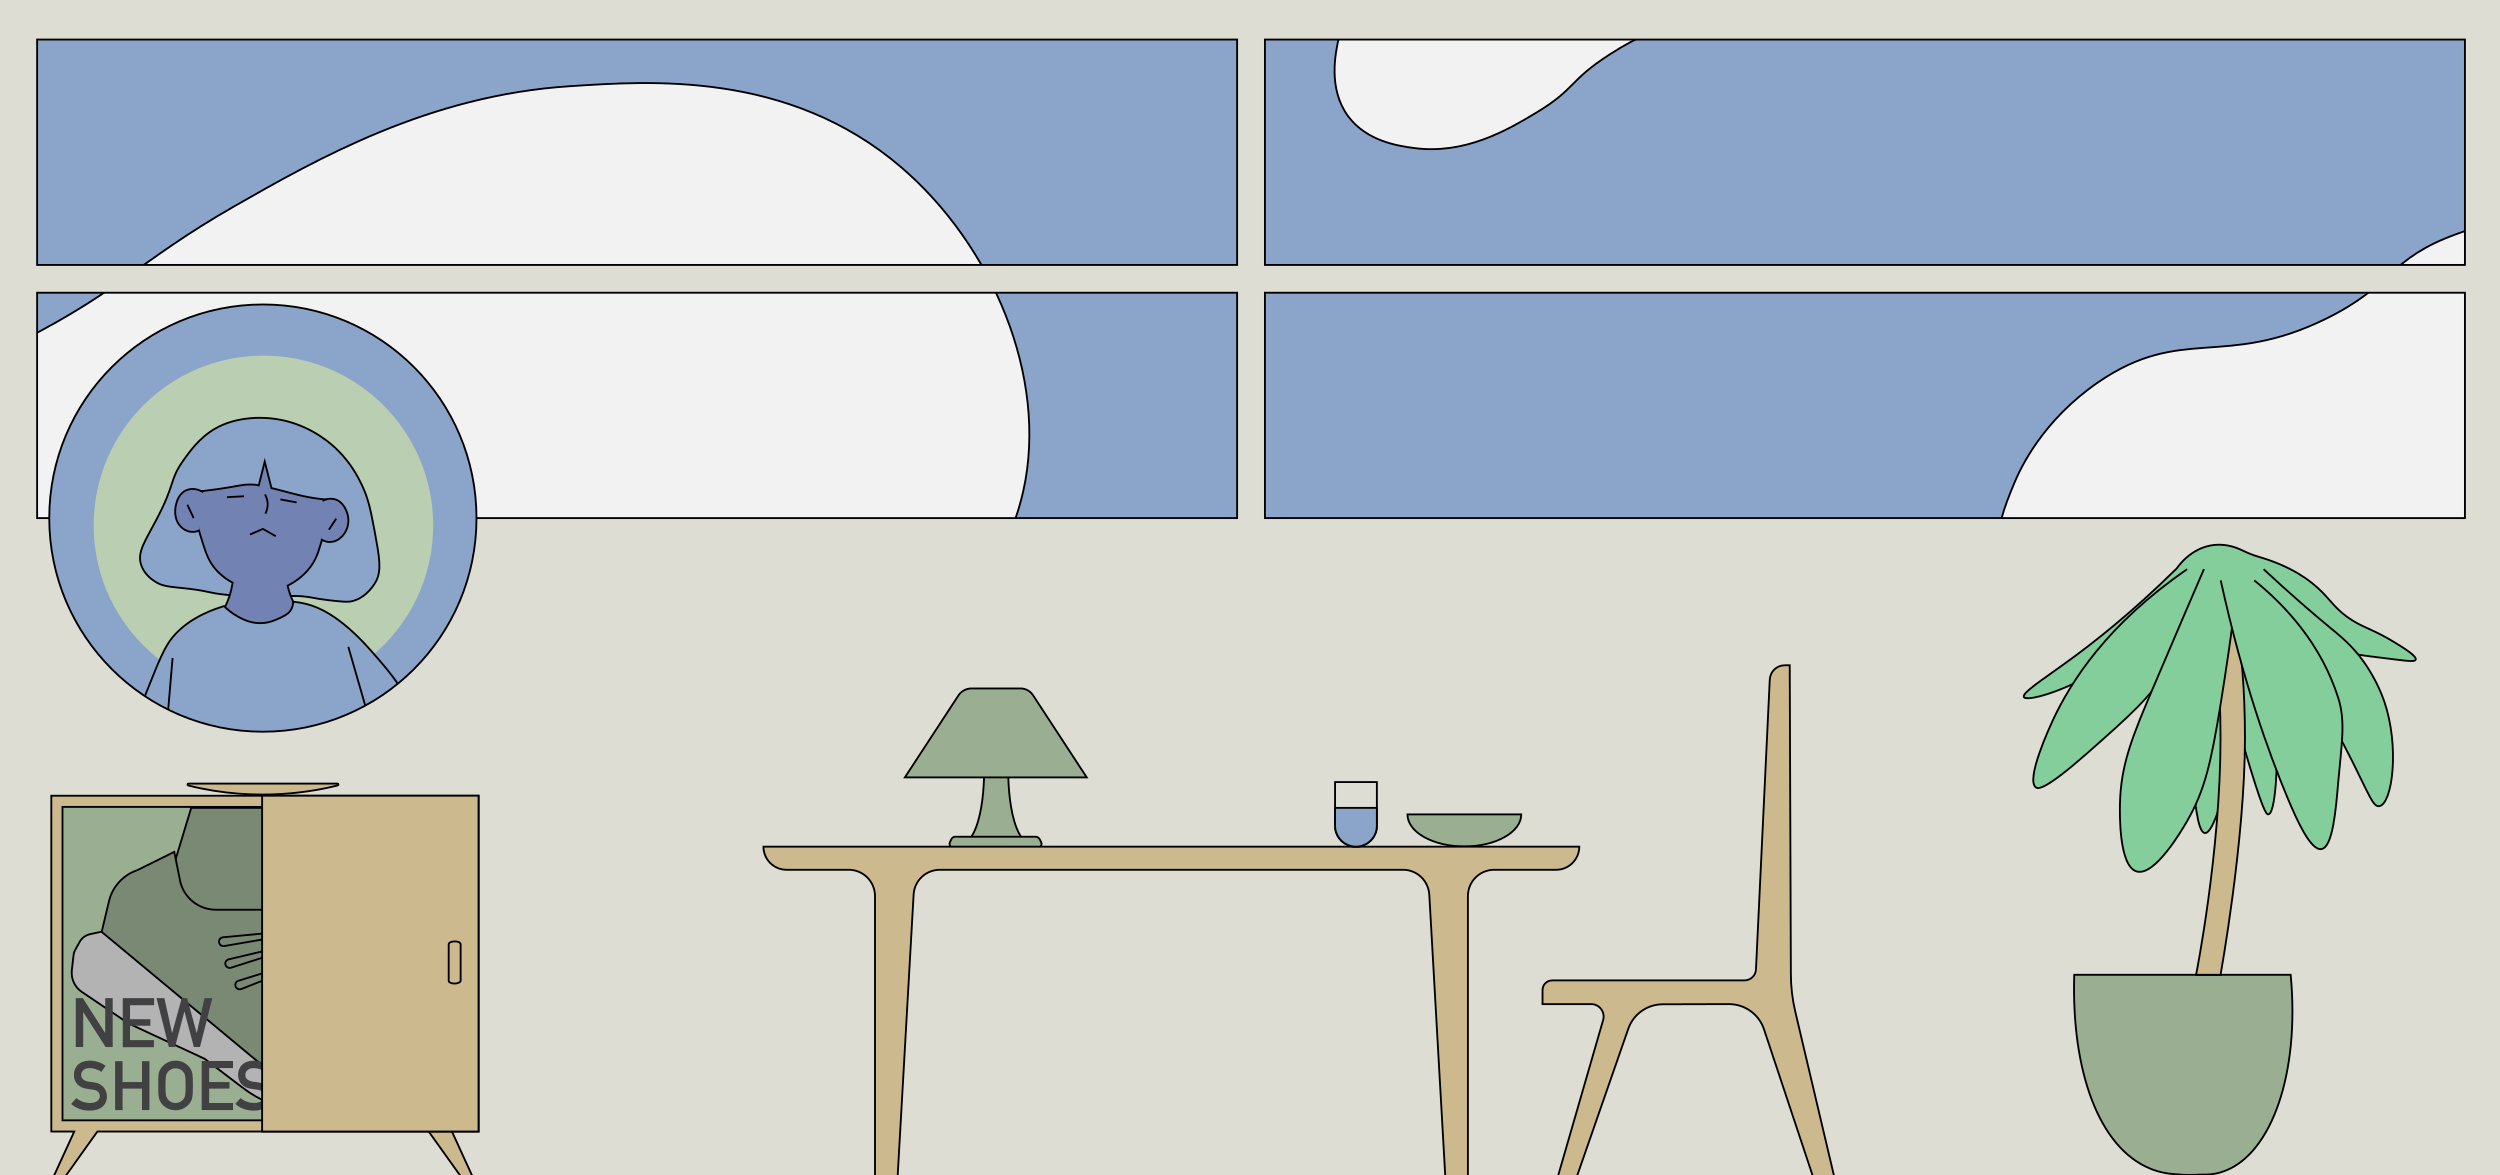 <?xml version="1.0" encoding="utf-8"?>
<!-- Generator: Adobe Illustrator 22.1.0, SVG Export Plug-In . SVG Version: 6.00 Build 0)  -->
<svg version="1.1" id="Layer_1" xmlns="http://www.w3.org/2000/svg" xmlns:xlink="http://www.w3.org/1999/xlink" x="0px" y="0px"
	 viewBox="0 0 1340 630" style="enable-background:new 0 0 1340 630;" xml:space="preserve">
<rect x="0" y="0" width="1340" height="630" fill="#333333" stroke="none"/>
<style type="text/css">
	.st0{fill:#8BA4C9;}
	.st1{fill:#F2F2F2;stroke:#000000;stroke-miterlimit:10;}
	.st2{fill:#FFFFFF;stroke:#000000;stroke-miterlimit:10;}
	.st3{fill:#DDDDD3;}
	.st4{fill:none;stroke:#000000;stroke-miterlimit:10;}
	.st5{fill:#CCB98D;stroke:#000000;stroke-miterlimit:10;}
	.st6{fill:#9AAF92;stroke:#000000;stroke-miterlimit:10;}
	.st7{fill:#E8E7E7;}
	.st8{fill:#84CE9B;stroke:#000000;stroke-miterlimit:10;}
	.st9{fill:#B3B3B3;stroke:#000000;stroke-miterlimit:10;}
	.st10{fill:#7A8974;stroke:#000000;stroke-miterlimit:10;}
	.st11{fill:#414143;}
	.st12{fill:#E8E0CD;}
	.st13{clip-path:url(#SVGID_3_);fill:#8BA4C9;stroke:#000000;stroke-miterlimit:10;}
	.st14{clip-path:url(#SVGID_5_);fill:#E8E0CD;stroke:#424143;stroke-miterlimit:10;}
	.st15{clip-path:url(#SVGID_9_);fill:#E8E0CD;stroke:#424143;stroke-miterlimit:10;}
	.st16{clip-path:url(#SVGID_11_);fill:#E8E0CD;stroke:#424143;stroke-miterlimit:10;}
	.st17{clip-path:url(#SVGID_13_);fill:#8BA4C9;}
	.st18{clip-path:url(#SVGID_15_);fill:#E8E0CD;stroke:#424143;stroke-miterlimit:10;}
	.st19{clip-path:url(#SVGID_17_);fill:#E8E0CD;stroke:#424143;stroke-miterlimit:10;}
	.st20{clip-path:url(#SVGID_19_);fill:#E8E0CD;stroke:#424143;stroke-miterlimit:10;}
	.st21{clip-path:url(#SVGID_21_);fill:#E8E0CD;stroke:#424143;stroke-miterlimit:10;}
	.st22{clip-path:url(#SVGID_23_);fill:#E8E0CD;stroke:#424143;stroke-miterlimit:10;}
	.st23{clip-path:url(#SVGID_25_);fill:#E8E0CD;stroke:#424143;stroke-miterlimit:10;}
	.st24{fill:none;stroke:#424143;stroke-miterlimit:10;}
	.st25{fill:#8BA4C9;stroke:#000000;stroke-miterlimit:10;}
	.st26{clip-path:url(#SVGID_26_);fill:#BACEB2;}
	.st27{clip-path:url(#SVGID_26_);fill:#8BA4C9;stroke:#000000;stroke-miterlimit:10;}
	.st28{clip-path:url(#SVGID_26_);fill:#7282B2;stroke:#000000;stroke-miterlimit:10;}
	.st29{clip-path:url(#SVGID_26_);fill:#8BA4C9;}
	.st30{clip-path:url(#SVGID_26_);fill:#424143;stroke:#000000;stroke-miterlimit:10;}
</style>
<rect x="-15.5" y="-10.4" class="st0" width="1380" height="305.6"/>
<path class="st1" d="M-178.9,352.2c19.4-68.6,67.4-107.9,88.3-122.6c29.1-20.5,37.5-15.7,90.4-41.1c63.3-30.4,72.4-47.4,125.9-78
	c43.8-25,104.1-59.5,179.9-64.3c41.8-2.7,116.8-8.6,177.5,43.5c48.4,41.5,79,112.1,65.4,173.4c-6.2,27.9-20.8,50.9-34.9,73
	c0,0-26,41-61.9,73c-62.9,56.1-172.1,61.4-304.2,77.2c-224.9,26.8-279.3,55.5-315.5,14.4C-207.9,455-184.1,370.7-178.9,352.2z"/>
<path class="st1" d="M813.6-60.7c-9.6,3.1-84.6,28.1-96,81c-1.8,8.1-5.9,27.2,5,42c10,13.5,27,15.9,35,17c27.5,3.8,50.4-9.6,66-19
	c21.3-12.9,16.9-16.7,39-31c31.8-20.6,44.6-15,60-33c2.4-2.8,21-25.1,14-46c-9-26.7-52.7-29.6-59-30
	C846.6-81.8,823.1-67.3,813.6-60.7z"/>
<path class="st1" d="M1246.4,171c-54.3,26.5-76.9,3.3-121.5,33.7c-30.4,20.8-42.1,46.8-45.1,53.9c-5.3,12.8-11.3,27.1-7.7,42.5
	c8.4,35.2,63.6,59.7,107.8,52.8c29.2-4.5,26.4-18.5,81.6-39.6c29.5-11.3,35.2-9.1,66.3-22c17.1-7.1,39.4-16.5,63.2-33.3
	c32.7-23.1,64.9-45.8,63.9-76.7c-1.2-36.3-47.6-58.2-51.8-60.1c-34.6-15.8-68.7-3.1-86,3.1C1279.8,138.7,1283.5,152.9,1246.4,171z"
	/>
<polyline class="st2" points="1196.5,310 1201.5,302 1236.5,306 1236.5,309 "/>
<path class="st3" d="M1351.2,638.6V-4.5H-5.2v643.2h1356.4L1351.2,638.6L1351.2,638.6z M678,21.2h643.2V142H678V21.2z M678,156.9
	h643.2v120.8H678V156.9z M19.9,21.2h643.2V142H19.9V21.2z M19.9,156.9h643.2v120.8H19.9V156.9z"/>
<rect x="678" y="21.2" class="st4" width="643.2" height="120.8"/>
<rect x="19.9" y="21.2" class="st4" width="643.2" height="120.8"/>
<rect x="19.9" y="156.9" class="st4" width="643.2" height="120.8"/>
<rect x="678" y="156.9" class="st4" width="643.2" height="120.8"/>
<polygon class="st5" points="255.5,635.5 239.5,600.5 225.5,600.5 250.5,635.5 "/>
<polygon class="st5" points="256.5,426.5 27.5,426.5 27.5,606.5 39.8,606.5 26.5,635.5 31.5,635.5 52.2,606.5 256.5,606.5 "/>
<path class="st6" d="M540.4,411.2h-5.2h-2.5h-5.2c0,0,1.1,42.8-15.6,42.8h20.8h2.5H556C539.3,453.9,540.4,411.2,540.4,411.2z"/>
<path class="st6" d="M555.2,448.5h-43.3c-0.8,0-1.6,0.5-1.9,1.2l-0.8,1.6c-0.7,1.4,0.3,3.2,1.9,3.2h45c1.6,0,2.7-1.7,1.9-3.2
	l-0.8-1.6C556.7,449,556,448.5,555.2,448.5z"/>
<path class="st6" d="M815.4,436.5c0,9.5-13.6,17.2-30.5,17.2s-30.5-7.7-30.5-17.2H815.4z"/>
<path class="st7" d="M684.5,412.6"/>
<path class="st5" d="M846.5,453.8H629.2h-2.8H409.2l0,0c0,6.8,5.5,12.4,12.4,12.4h33.3c7.8,0,14.1,6.3,14.1,14.1v163.1h11.4
	l9.3-163.9c0.4-7.5,6.6-13.3,14.1-13.3h122.7h2.8H752c7.5,0,13.6,5.8,14.1,13.3l9.3,163.9h11.4V480.3c0-7.8,6.3-14.1,14.1-14.1h33.3
	C840.9,466.2,846.5,460.6,846.5,453.8L846.5,453.8z"/>
<path class="st5" d="M834.8,631.4l24.5-84.7c1.2-4.2-2-8.5-6.4-8.5h-26.1v-7.5c0-2.9,2.3-5.2,5.2-5.2h103c3.3,0,6.1-2.6,6.2-5.9
	l7.4-155.3c0.2-4.3,3.7-7.7,8-7.7h2.7l0.6,165.3c0,6.9,0.8,13.8,2.4,20.5l21,89H972l-26.5-79.7c-2.7-8.1-10.3-13.5-18.8-13.5
	l-35.4,0.1c-8.4,0-15.9,5.3-18.6,13.3l-27.8,79.9L834.8,631.4L834.8,631.4z"/>
<path class="st6" d="M553.8,372.8l28.7,43.9H550h-32.5H485l28.7-43.9c1.5-2.3,4.2-3.8,7-3.8H547C549.7,369,552.3,370.4,553.8,372.8z
	"/>
<path class="st8" d="M1198.8,338.5c3.5,39.8-1.7,68.4-7,87c-1.7,5.9-6.2,21.4-10,21c-4.1-0.4-5.6-18.9-7-36c-0.8-9.1-1.4-17-1-28
	c0.6-15.1,2.5-19.4,4-36c0.6-7.2,1.3-17.8,1-31"/>
<path class="st8" d="M1208.8,346.5c11.7,33.7,12.3,58.5,11,74c-0.3,3.3-1.3,15.8-4,16c-1,0.1-2.9-1.4-13-36c-2.4-8.2-3.6-12.3-4-14
	c-5.5-22.5-3-31.5-8-54c-0.8-3.6-2.1-8.8-4-15"/>
<path class="st8" d="M1283.8,344.5c-11.2-6.9-15.9-7.6-23-12c-8.1-5.1-10.9-9.8-16-15c-6.3-6.4-16.5-13.9-34-19
	c-3.1-0.9-6.1-2.1-8.9-3.5c-7.8-3.8-16.1-4.1-23.6-0.4c-4.9,2.4-8.8,6.2-11.6,10.1c-23.9,23.6-44.7,40-59.9,50.9
	c-11.7,8.5-23.1,15.8-22,18c1.3,2.6,19.7-2.6,36-12c5.3-3.1,11-7,30-24c5.8-5.2,13.3-12.1,21.9-20.2l33.1-4.3
	c11.9,6.3,20.8,12.6,27,17.5c12.7,10,18,16.9,30,20c2.2,0.6,8.8,1.4,22,3c6.3,0.8,9.6,1.1,10,0
	C1295.6,351.7,1288.2,347.2,1283.8,344.5z"/>
<path class="st8" d="M1213.3,305.1c14.5,13.5,26.3,23.6,34.5,30.4c6.4,5.3,12.7,10.2,19,19c1.5,2.1,7.2,10.2,11,21
	c8.6,24.6,4.5,55.5-2.5,56.6c-4.3,0.7-6.5-10.4-26-46c-10.7-19.6-20.9-35.5-27-45c-7.2-11.2-13.5-20.5-18-27"/>
<path class="st6" d="M1227.8,522.5h-116c-1.6,51.1,13,92.8,41,104c4.2,1.7,9.2,2.8,15,3c3.6,0.4,6.8,0.3,9.3,0.2
	c1.1-0.1,2.2-0.1,3.3-0.1c4.9,0.1,9-0.7,12.4-2.1C1217.4,618,1232.8,575.6,1227.8,522.5z"/>
<path class="st5" d="M1179.8,315.5c0,0,10.4,19.2,10.4,80.3s-13.1,126.7-13.1,126.7h13.1c0,0,13.1-72.1,13.1-126.7
	s-8.5-80.3-8.5-80.3"/>
<path class="st8" d="M1172.3,305.1c-42.7,29.4-62.2,60-72,81c-1.6,3.5-14.8,32-9,36c1,0.7,4.4,1.9,27-18c22.9-20.2,34.4-30.3,44-46
	c6.3-10.3,15.3-28,19-53"/>
<path class="st8" d="M1181.3,305.1c-4.2,9.7-13.8,32-27,63c-11.2,26.3-17.6,41.6-18,63c-0.1,4.3-0.7,33.3,9,36
	c9.8,2.8,24.6-22.9,27-27c9.6-16.7,12.9-31.7,18-63c2.8-17.4,6-38.7,9-63"/>
<path class="st8" d="M1190.3,311.1c11.9,54.1,25.6,92.1,36,117c4.8,11.4,12.2,28,18,27c6-1,7.7-20.5,9-36c1.7-19.8,4.1-32.1,0-45
	c-9.2-29-28.4-49.6-45-63"/>
<rect x="33.5" y="432.5" class="st6" width="218" height="168"/>
<path class="st5" d="M101,420h79.9c0.6,0,0.7,0.8,0.1,1c-10.8,2.7-42.5,9.5-80.2,0C100.3,420.8,100.4,420,101,420z"/>
<path class="st9" d="M56.2,499l-7.8,1.7c-2.5,0.5-4.6,2.1-5.8,4.3l-2.2,4c-0.6,1-0.9,2.1-1,3.2l-0.9,7.8c-0.5,4.6,1.5,9.1,5.4,11.7
	l23.4,15.8c0.9,0.6,1.9,1.2,2.9,1.7l38.8,18c0.4,0.2,0.8,0.4,1.2,0.7l19.7,15c9,6.9,19.7,11.4,30.9,13l6.5,0.9
	c2.9,0.4,5.8,0.6,8.8,0.6H218c2.8,0,5.3-1.8,6.2-4.5l0,0c0.9-2.7-0.1-5.7-2.4-7.3l-6.8-4.9c-0.3-0.2-0.5-0.4-0.8-0.5L60.6,499.6
	C59.2,498.9,57.7,498.7,56.2,499z"/>
<polygon class="st10" points="146,500.5 181.4,433 102.5,433 94,461 96,495.5 "/>
<path class="st10" d="M54.5,499.5l91.8,76.3c9.1,7.6,20.7,11.7,32.5,11.7H208c4.6,0,8.9-2.5,11.1-6.5l3.4-6.1
	c1.9-3.5,2.7-7.5,2.1-11.4l0,0c-0.7-5-3.8-9.3-8.4-11.4l-39.1-18.8c-3.6-1.8-6.5-4.8-8.1-8.5l-14.2-34c-0.8-2-2.7-3.2-4.9-3.2h-34.3
	c-8.9,0-16.7-6.1-18.9-14.7l-3.3-16.3l-19.8,9.8c-7.6,2.6-13.4,8.9-15.2,16.7L54.5,499.5z"/>
<path class="st11" d="M40.6,535h3.8l11.9,18.6h0.1V535h4v26.2h-3.8l-11.9-18.6h-0.1v18.6h-4V535z"/>
<path class="st11" d="M65.8,535h16.8v3.8H69.7v7.5h10.9v3.5H69.7v7.7h12.8v3.8H65.8V535z"/>
<path class="st11" d="M83.9,535h4.2l4.1,18.6h0.1l5.1-18.6h2.9l5.1,18.6h0.1l4.1-18.6h4.2l-6.6,26.2h-3.3l-5-18.9h-0.1l-5,18.9h-3.3
	L83.9,535z"/>
<path class="st11" d="M40.9,588.6c2,1.6,4.6,2.6,7.4,2.6c3.2,0,5.2-1.5,5.2-3.6c0-1.8-1.1-3.2-3.4-3.5c-1.2-0.1-2.1-0.3-3.5-0.5
	c-4.5-0.6-7-3.6-7-7.4c0-4.5,3.1-7.7,8.5-7.7c3.2,0,6.1,1.1,8.5,2.7l-2.2,3.3c-1.9-1.2-4.2-2-6.5-2c-2.4,0-4.4,1.3-4.4,3.8
	c0,1.5,1.1,2.9,3.7,3.4c0.7,0.1,1.7,0.3,2.9,0.4c4.9,0.6,7.2,4,7.2,7.6c0,4.8-3.6,7.6-9.2,7.6c-3.9,0-7.3-1.2-10-3.6L40.9,588.6z"/>
<path class="st11" d="M76.1,583.5H65.7V595h-4v-26.2h4V580h10.4v-11.2h4V595h-4V583.5z"/>
<path class="st11" d="M85.9,573.2c1.3-2.3,4.1-4.7,8.2-4.7s7,2.4,8.2,4.7c0.8,1.5,1.1,2.3,1.1,8.6s-0.3,7.1-1.1,8.6
	c-1.3,2.3-4.1,4.7-8.2,4.7s-7-2.4-8.2-4.7c-0.8-1.5-1.1-2.3-1.1-8.6S85,574.8,85.9,573.2z M90,589.3c0.8,1,2.2,1.9,4.1,1.9
	s3.2-0.9,4.1-1.9c1-1.3,1.3-2.1,1.3-7.4s-0.3-6.1-1.3-7.4c-0.8-1-2.2-1.9-4.1-1.9s-3.2,0.9-4.1,1.9c-1,1.3-1.3,2.1-1.3,7.4
	S89,587.9,90,589.3z"/>
<path class="st11" d="M108.1,568.7h16.8v3.8h-12.8v7.5H123v3.5h-10.9v7.7h12.8v3.8h-16.8C108.1,595,108.1,568.7,108.1,568.7z"/>
<path class="st11" d="M128.9,588.6c2,1.6,4.6,2.6,7.4,2.6c3.2,0,5.2-1.5,5.2-3.6c0-1.8-1.1-3.2-3.4-3.5c-1.2-0.1-2.1-0.3-3.5-0.5
	c-4.5-0.6-7-3.6-7-7.4c0-4.5,3.1-7.7,8.5-7.7c3.2,0,6.1,1.1,8.5,2.7l-2.2,3.3c-1.9-1.2-4.2-2-6.5-2c-2.4,0-4.4,1.3-4.4,3.8
	c0,1.5,1.1,2.9,3.7,3.4c0.7,0.1,1.7,0.3,2.9,0.4c4.9,0.6,7.2,4,7.2,7.6c0,4.8-3.6,7.6-9.2,7.6c-3.9,0-7.3-1.2-10-3.6L128.9,588.6z"
	/>
<path class="st10" d="M160.5,498.5l-41,3.9c-0.7,0.1-1.3,0.4-1.7,1l0,0c-1.2,1.7,0.3,4,2.3,3.7l43.1-7.4l-1.1-0.8
	C161.6,498.6,161,498.4,160.5,498.5z"/>
<path class="st10" d="M162.7,504.7l-40.1,9.5c-0.7,0.2-1.3,0.6-1.6,1.2l0,0c-0.9,1.9,0.8,3.9,2.8,3.3l41.7-13.3l-1.2-0.6
	C163.8,504.6,163.2,504.6,162.7,504.7z"/>
<path class="st10" d="M167.1,513.4l-39.3,12.3c-0.7,0.2-1.2,0.7-1.5,1.3l0,0c-0.8,1.9,1.1,3.9,3.1,3.1L170,514l-1.3-0.5
	C168.2,513.2,167.7,513.2,167.1,513.4z"/>
<rect x="140.5" y="426.5" class="st5" width="116" height="180"/>
<path class="st5" d="M240.5,506.1v19.6c0,1.2,2.8,1.9,4.9,1.2l0,0c0.9-0.3,1.5-0.7,1.5-1.2v-19.6c0-0.4-0.4-0.8-0.9-1.1l0,0
	C243.9,504.1,240.5,504.8,240.5,506.1z"/>
<g>
	<g>
		<circle id="SVGID_7_" class="st12" cx="-923.9" cy="208" r="114.5"/>
	</g>
	<g>
		<g>
			<defs>
				<circle id="SVGID_2_" cx="-923.9" cy="208" r="114.5"/>
			</defs>
			<clipPath id="SVGID_3_">
				<use xlink:href="#SVGID_2_"  style="overflow:visible;"/>
			</clipPath>
			<path class="st13" d="M-970,128.3c-15,7.4-22.6,19.6-31.5,34.2c-4.5,7.3-13.1,21.6-17.5,42c-3.3,15.2-0.5,16.5-2.7,48.5
				c-1.9,28.4-4.2,28.5-3.3,40.5c0.6,8.5,2.3,34.4,18.5,51c19.5,20.1,49.2,18,83.5,15.5c21.6-1.6,52.9-3.8,85-25
				c13.8-9.1,38.9-25.7,49.5-58c2.6-7.8,11.2-34.1,0-58.5c-5-11-7.6-7.5-31.5-39.5c-6.6-8.8-11.8-16.3-21.5-27.5
				C-854,137-859.1,133.3-861,132c-12.2-8.4-24.2-10.7-31.7-12c-14.1-2.5-25.1-1-47,2C-955.8,124.2-963.9,125.3-970,128.3z"/>
		</g>
	</g>
	<g>
		<g>
			<defs>
				<circle id="SVGID_4_" cx="-923.9" cy="208" r="114.5"/>
			</defs>
			<clipPath id="SVGID_5_">
				<use xlink:href="#SVGID_4_"  style="overflow:visible;"/>
			</clipPath>
			<path class="st14" d="M-853.2,224.2c9.2,2.3,39.5,10.6,52.2,25.8c1.5,1.7,3.1,4,3.8,7.2c2.2,11-9.3,23.9-19.8,28.5
				c-21.4,9.4-57.4-7.4-58.2-30C-875.9,238.2-855,225.3-853.2,224.2z"/>
		</g>
	</g>
	<g>
		<g>
			<defs>
				<circle id="SVGID_6_" cx="-923.9" cy="208" r="114.5"/>
			</defs>
			<clipPath id="SVGID_9_">
				<use xlink:href="#SVGID_6_"  style="overflow:visible;"/>
			</clipPath>
			<polyline class="st15" points="-858.5,255.9 -819,282.4 -906.8,346.3 -909.2,282.2 			"/>
		</g>
	</g>
	<g>
		<g>
			<defs>
				<circle id="SVGID_10_" cx="-923.9" cy="208" r="114.5"/>
			</defs>
			<clipPath id="SVGID_11_">
				<use xlink:href="#SVGID_10_"  style="overflow:visible;"/>
			</clipPath>
			<path class="st16" d="M-844.2,206.8c0.2,6.3-0.6,11.4-1.2,15.5c-3.4,20.6-15.9,55.7-40.8,64c-7.6,2.5-23.3,4.9-37.7,5.5
				c-0.1,0-0.2,0-0.3,0c-4.7,0.2-38.7,1-56.8-20.8c-5.7-6.9-9.2-15.3-16-32c-4.6-11.1-9.5-23.1-10.7-31
				c-4.5-29.6,30.3-85.1,83.8-83.8C-874.4,125.5-845.5,174.6-844.2,206.8z"/>
		</g>
	</g>
	<g>
		<g>
			<defs>
				<circle id="SVGID_12_" cx="-923.9" cy="208" r="114.5"/>
			</defs>
			<clipPath id="SVGID_13_">
				<use xlink:href="#SVGID_12_"  style="overflow:visible;"/>
			</clipPath>
			<path class="st17" d="M-1010.5,232c4.3,0,4.4-0.3,11-3c15.1-6.4,13.8-18.4,25-26c16.7-11.2,31.1,6.3,59.5-3.5
				c11.8-4.1,11.6-7.9,26-14.5c19.1-8.8,37-10.1,49-10l-9.2-15l-36-32.5L-912,123l-27.7-1l-33.1,10.8l-14,13.8l-22,35.8
				c0,0-3,12-3.5,13.2S-1010.5,232-1010.5,232z"/>
		</g>
	</g>
	<g>
		<g>
			<defs>
				<circle id="SVGID_14_" cx="-923.9" cy="208" r="114.5"/>
			</defs>
			<clipPath id="SVGID_15_">
				<use xlink:href="#SVGID_14_"  style="overflow:visible;"/>
			</clipPath>
			<path class="st18" d="M-981.5,214.4l11.3,65.3c0.3,1.4,1.6,6.5,6.4,9.6c5.3,3.5,12.8,3.2,18.7-1c1.9-1.8,3.9-3.6,5.8-5.4"/>
		</g>
	</g>
	<g>
		<g>
			<defs>
				<circle id="SVGID_16_" cx="-923.9" cy="208" r="114.5"/>
			</defs>
			<clipPath id="SVGID_17_">
				<use xlink:href="#SVGID_16_"  style="overflow:visible;"/>
			</clipPath>
			<path class="st19" d="M-1010.5,232c1.7,0,2.7-0.1,3.8-0.3l0,0c1.7-0.3,5.6-1.7,7.3-2.8c4.9-3.2,12-17.7,16-25.5
				c2.6-5.2,4-7.7,4.2-8c9.3-8.7,27.1,4.9,61.2,6c10.7,0.3,20.3-0.6,25.2-7c2.8-3.5,2.4-6.5,3.8-9.5c2.9-6.4,13.7-12.4,49-10"/>
		</g>
	</g>
	<g>
		<g>
			<defs>
				<circle id="SVGID_18_" cx="-923.9" cy="208" r="114.5"/>
			</defs>
			<clipPath id="SVGID_19_">
				<use xlink:href="#SVGID_18_"  style="overflow:visible;"/>
			</clipPath>
			<path class="st20" d="M-954.2,238c2.4,0.4,8,1,14.3-1.5c5.9-2.3,9.5-6.1,11-8"/>
		</g>
	</g>
	<g>
		<g>
			<defs>
				<circle id="SVGID_20_" cx="-923.9" cy="208" r="114.5"/>
			</defs>
			<clipPath id="SVGID_21_">
				<use xlink:href="#SVGID_20_"  style="overflow:visible;"/>
			</clipPath>
			<path class="st21" d="M-976.2,245.2c-0.8,0.8-3.3,3-7.2,3.5c-2.8,0.3-5-0.4-6.1-0.9"/>
		</g>
	</g>
	<g>
		<g>
			<defs>
				<circle id="SVGID_22_" cx="-923.9" cy="208" r="114.5"/>
			</defs>
			<clipPath id="SVGID_23_">
				<use xlink:href="#SVGID_22_"  style="overflow:visible;"/>
			</clipPath>
			<path class="st22" d="M-891.8,197.5c-3.1-14,3.3-27.6,14.5-33c8.2-3.9,18.5-3.2,26,2.2c11.5,8.4,12.4,25.3,6.5,36
				c-3.2,5.8-7.9,9.1-10.8,10.8"/>
		</g>
	</g>
	<g>
		<g>
			<defs>
				<circle id="SVGID_24_" cx="-923.9" cy="208" r="114.5"/>
			</defs>
			<clipPath id="SVGID_25_">
				<use xlink:href="#SVGID_24_"  style="overflow:visible;"/>
			</clipPath>
			<path class="st23" d="M-799.9,243.5c-3.4-2.6-11.3-7.3-31.2-3.6c-40.8,7.5-49,34.4-96.8,60.5c-32.6,17.8-55.3,19.8-54.6,27.1
				c0.9,8.7,34.2,12.8,55.5,13.6c10.9,0.4,115.1,3,134.8-48.3C-785.9,276.7-787.3,253.4-799.9,243.5z"/>
		</g>
	</g>
	<g>
		<circle id="SVGID_8_" class="st24" cx="-923.9" cy="208" r="114.5"/>
	</g>
</g>
<line class="st24" x1="-854" y1="179" x2="-871.2" y2="200.8"/>
<g>
	<path class="st4" d="M726.8,453.8L726.8,453.8c-6.2,0-11.2-5-11.2-11.2v-23.4H738v23.4C738,448.8,733,453.8,726.8,453.8z"/>
	<path class="st25" d="M726.8,453.8L726.8,453.8c-6.2,0-11.2-5-11.2-11.2V433H738v9.6C738,448.8,733,453.8,726.8,453.8z"/>
</g>
<g>
	<defs>
		<circle id="SVGID_1_" cx="140.9" cy="277.7" r="114.5"/>
	</defs>
	<use xlink:href="#SVGID_1_"  style="overflow:visible;fill:#8BA4C9;"/>
	<clipPath id="SVGID_26_">
		<use xlink:href="#SVGID_1_"  style="overflow:visible;"/>
	</clipPath>
	<circle class="st26" cx="141.2" cy="281.6" r="91"/>
	<path class="st27" d="M136.6,224c-3,0.2-9.9,0.6-17.2,3.7c-10.4,4.5-16.2,12.2-20.7,18.5c-8.2,11.3-4.2,12.1-14.8,32.2
		c-6,11.6-10.6,17.5-8.2,24.5c1.5,4.6,5.3,7.4,6.5,8.2c4.8,3.6,9.1,3.3,19.2,4.5c11.5,1.4,9.9,2.2,19.8,3.2c2.7,0.3,5.2,0.5,7.4,0.6
		c5.7,0.3,8.9,0.2,16.8,0.1c9.4-0.1,14.1-0.1,16.5,0.1c5.7,0.5,6.3,1.2,14.2,2.1c7,0.8,10.6,1.2,13.2,0.4
		c7.8-2.2,11.8-9.7,12.3-10.6c3-5.8,1.8-12.9-0.8-26.8c-2.2-11.6-3.3-17.3-6.9-24.9c-1.9-3.9-5.5-11.1-12.8-18.4
		c-3-3-12.7-12-28-15.8C145.2,223.7,138.8,223.9,136.6,224z"/>
	<path class="st28" d="M108.8,261.4c-1.5,3.5-2.4,6.7-2.8,8.8c-1.5,7.6,0.6,14.5,2.6,20.6c1.8,5.7,3.2,10,7.1,14.5
		c3.2,3.6,6.6,5.8,9,7c-0.3,1.8-0.8,4.4-1.8,7.5c-1.5,4.5-2.4,5.1-2.7,6.9c-0.8,5.7,6.7,12.5,13.8,15.2c1.9,0.7,11.9,4.6,20-1.5
		c5.3-3.9,6.7-9.8,7-11.6c-1.7-2.3-3.7-5.4-5.2-9.4c-0.7-2-1.3-3.8-1.6-5.5c3.9-2,9.6-5.6,13.6-12.1c2-3.3,2.9-6.1,4.1-10.2
		c1.3-4.4,3.1-10.4,2.6-18.2c-0.3-4.4-1.2-7.8-1.7-9.6c-0.5-1.8-3.1-9.7-8.4-15.3c-10.7-11.3-32-12.4-42.5-4.4
		c-2.5,1.9-6.8,6.2-10.1,11.7C110.2,258.2,109.1,260.5,108.8,261.4z"/>
	<path class="st29" d="M105.9,263.5c1.7-0.2,4.6-0.5,8.3-1c15-1.9,19-3.4,26.1-2.2c0.2,0,3,0.7,8.4,2.1c9.7,2.5,10.9,2.9,13.8,3.5
		c3.3,0.7,8.1,1.6,14,2c0-1.8-0.1-4.5-0.7-7.6c-0.7-3.6-2.6-13.5-10.4-20.3c-5.3-4.6-10.8-5.8-17.8-7.2c-7.2-1.5-16.3-3.3-25.1,1.4
		c-5.3,2.8-8.5,6.9-10.2,9.1c-2,2.6-5.2,6.9-6.2,13.2C105.6,259.4,105.7,261.8,105.9,263.5z"/>
	<path class="st28" d="M105.9,263.5c1.7-0.2,4.6-0.5,8.3-1c14.4-1.9,15.8-3.2,22.4-2.7c0.3,0,2.1,0.4,2.1,0.4l3.2-12.8l3.6,14.2
		c0,0,1.6,0.4,3.2,0.8c9.7,2.5,10.9,2.9,13.8,3.5c3.3,0.7,8.1,1.6,14,2"/>
	<path class="st28" d="M108.9,263.8c-0.8-0.5-4.4-2.6-8.3-1.3c-6.3,2-6.7,10.6-6.7,11.1c0,1.1-0.2,5.6,3.1,8.8
		c0.5,0.5,2.7,2.6,6,2.7c1.8,0.1,3.2-0.5,3.9-0.9"/>
	<line class="st30" x1="100.4" y1="270.5" x2="103.8" y2="277.7"/>
	<path class="st28" d="M172.9,268.5c0.9-0.5,3.3-1.6,6.1-1c5.2,1.1,6.9,6.9,7.2,7.8c1.2,3.9,0.4,8.6-2.5,11.8
		c-0.7,0.8-3.2,3.5-7,3.4c-2.2,0-3.8-0.9-4.6-1.5"/>
	<line class="st30" x1="180.2" y1="278" x2="176.3" y2="283.9"/>
	<path class="st27" d="M74,385.3c-0.2-2.5,1.7-7.3,5.5-16.8c5.7-14.3,8.6-21.5,12.9-26.8c9.4-11.5,24.5-15.8,27.6-16.8
		c0,0,0.1,0,0.1,0c1.6,1.6,4,3.7,7.4,5.6c2.5,1.3,6.2,3.4,11.5,3.5c4.9,0.1,8.3-1.5,11.4-2.9c3.7-1.7,4.9-3.1,5.5-4.1
		c1-1.7,1.2-3.4,1.3-4.5c1.9,0.2,4.7,0.6,8,1.5c4.2,1.2,16.3,5,33.6,24.7c10.9,12.4,22.9,26,18.8,34.9c-2.1,4.6-8,6.8-7.1,9.6
		c0.9,2.9,7.9,1.8,9,4.5c1.4,3.4-7,11.1-13.9,14.8c-11.8,6.3-42.4,14.9-86,2.2C108.8,411.6,75.5,401.9,74,385.3z"/>
	<line class="st30" x1="92.5" y1="352.7" x2="87.1" y2="416.4"/>
	<line class="st30" x1="186.7" y1="346.7" x2="205.1" y2="410.6"/>
	<path class="st28" d="M121.7,266.5c3.6-0.2,5.6-0.3,9.1-0.5"/>
	<line class="st28" x1="150.3" y1="267.7" x2="159" y2="269.3"/>
	<path class="st28" d="M142,265c0.5,0.8,1.4,2.7,1.5,5.2c0,2.4-0.8,4.3-1.3,5.1"/>
	<polyline class="st28" points="134,286.5 140.9,283.5 147.8,287.4 	"/>
	<use xlink:href="#SVGID_1_"  style="overflow:visible;fill:none;stroke:#000000;stroke-miterlimit:10;"/>
</g>
</svg>
